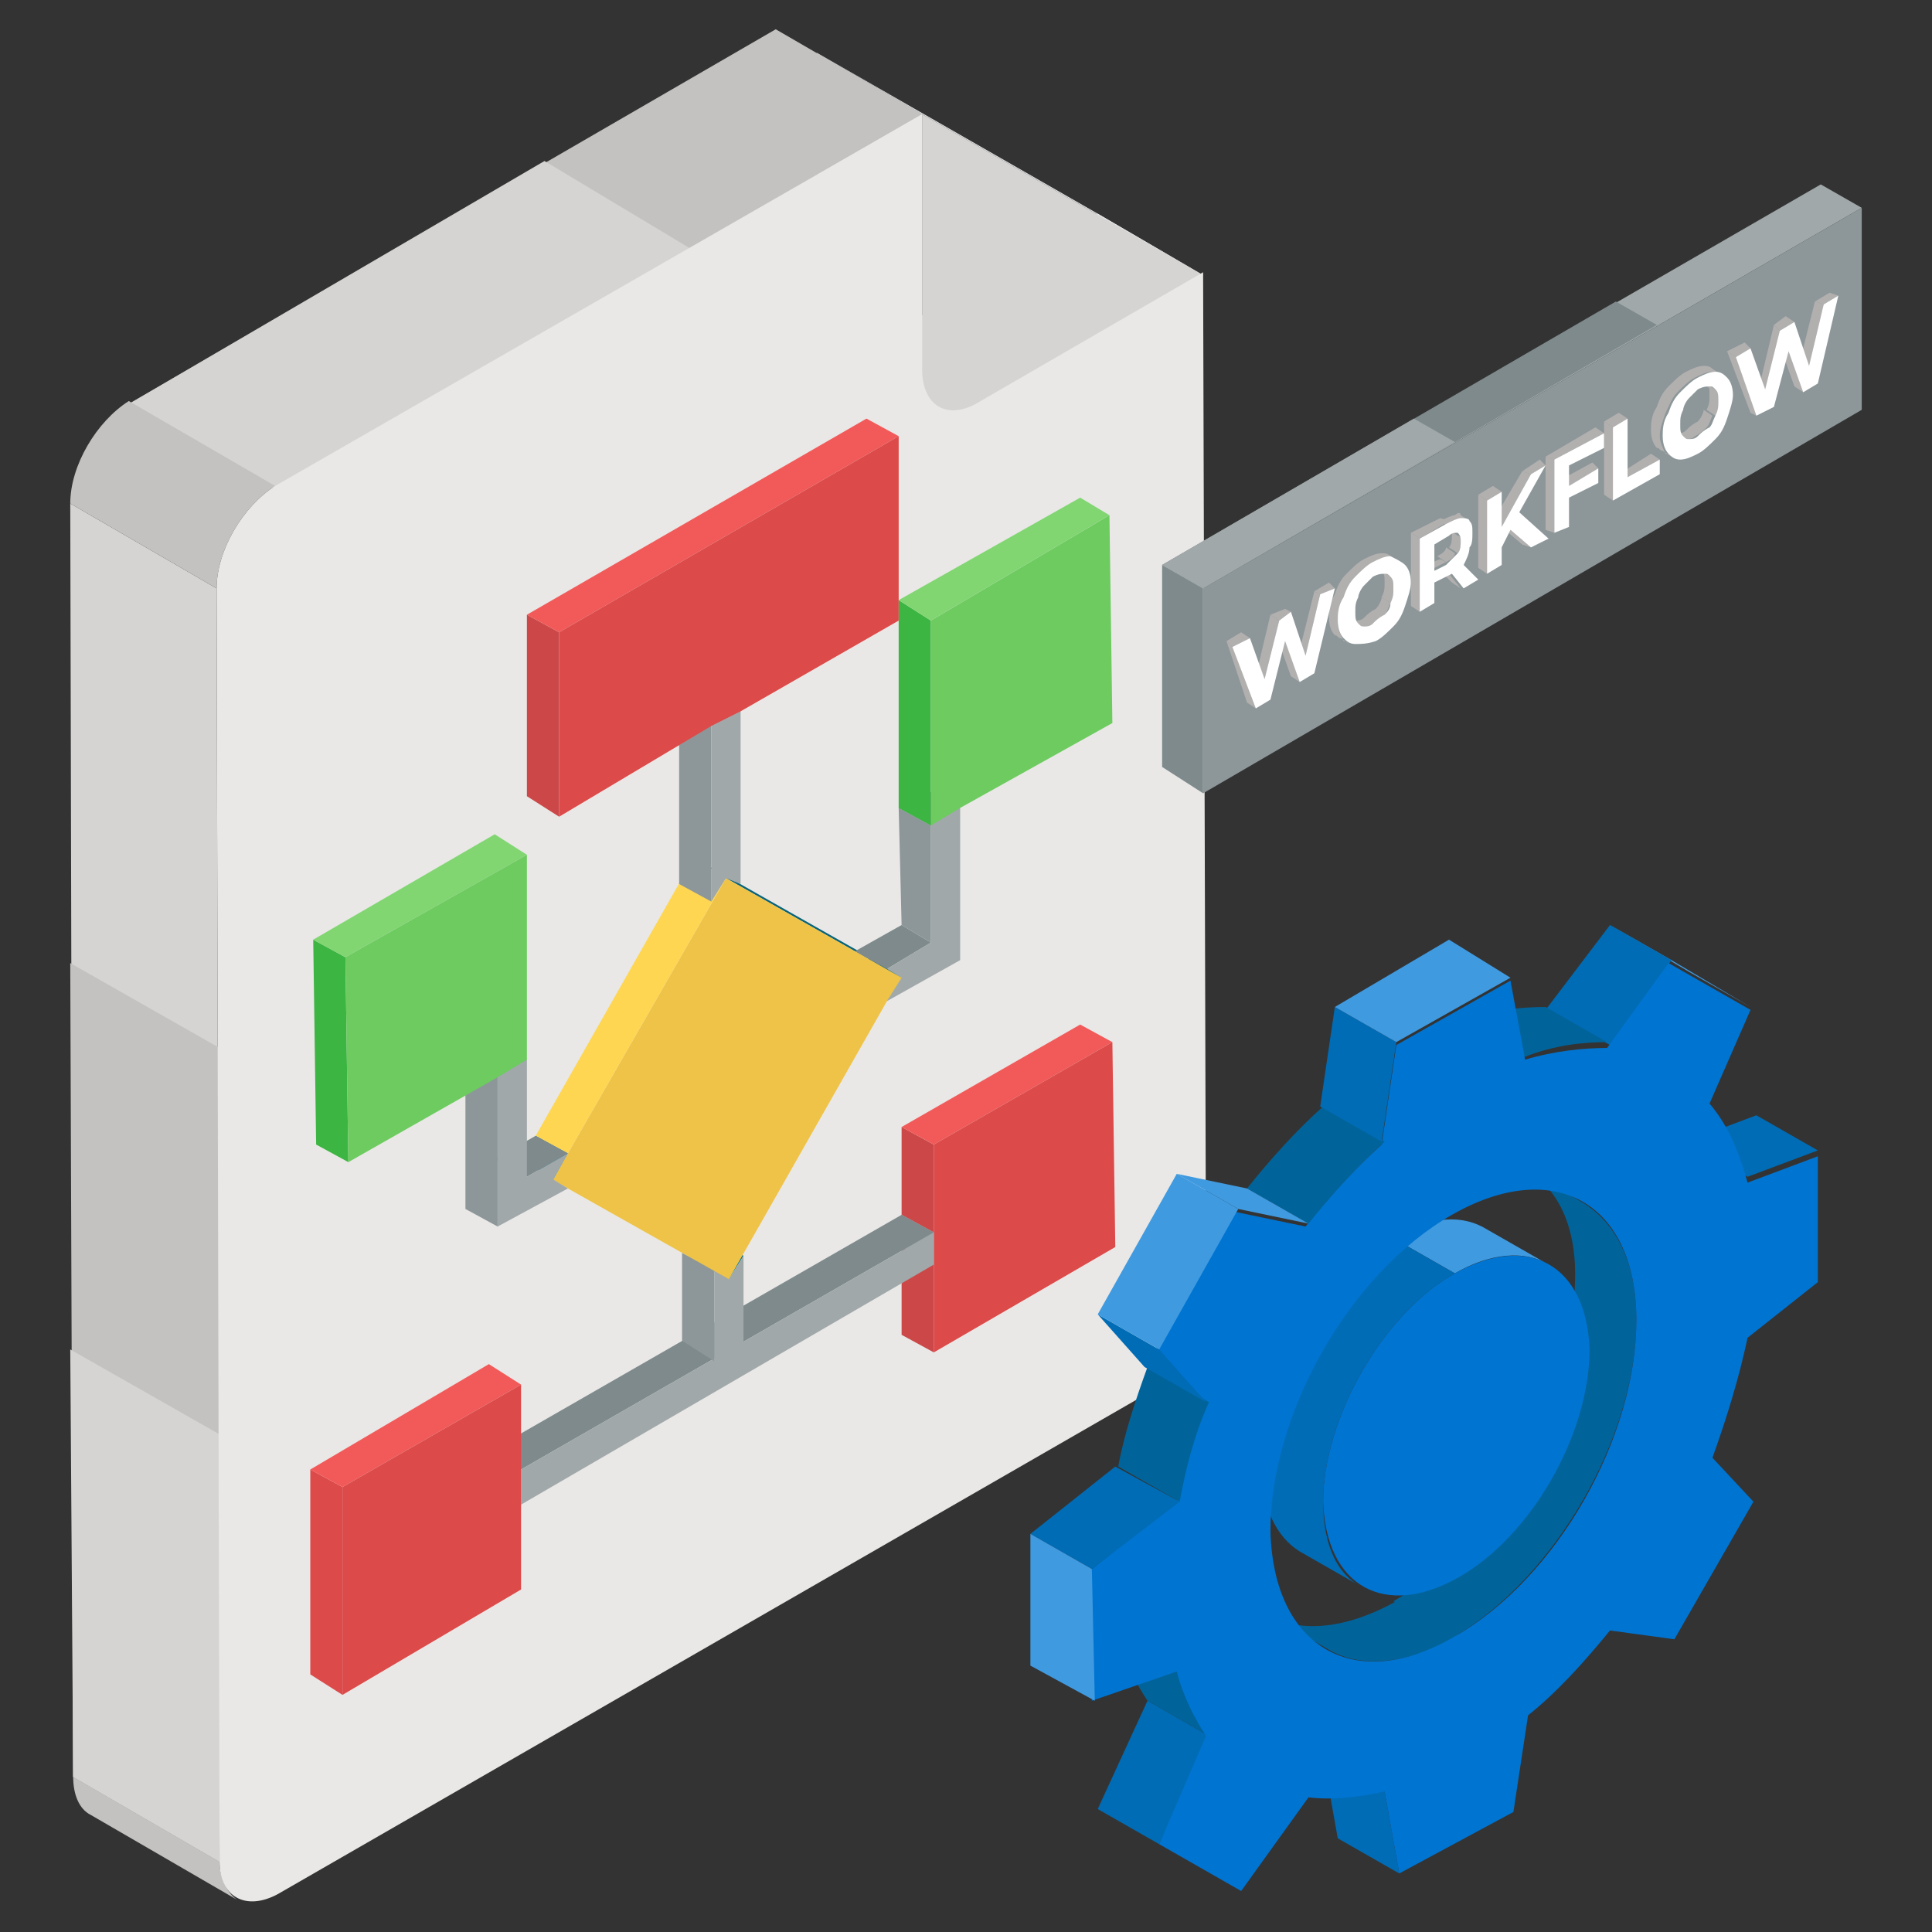<svg xmlns="http://www.w3.org/2000/svg" enable-background="new 0 0 66 66" viewBox="0 0 66 66" width="256" height="256"><rect x="0" y="0" width="66" height="66" fill="#333333" stroke="none"/><path fill="#c4c2c0" d="M8.1,64.9l-5-2.9c-0.4-0.2-0.6-0.7-0.6-1.3l5,2.9C7.5,64.2,7.8,64.7,8.1,64.9z" class="colorc4c2c0 svgShape"></path><polygon fill="#e2e3e5" points="33.5 13.8 29.9 11.7 37.5 7.3 41.1 9.4" class="colore2e3e5 svgShape"></polygon><path fill="#e2e3e5" d="M32.1,13.9l-3.6-2.1c0.4,0.2,0.9,0.2,1.4-0.1l3.6,2.1C33,14.1,32.5,14.2,32.1,13.9z" class="colore2e3e5 svgShape"></path><path fill="#cfd0d1" d="M32.1,13.9l-3.6-2.1c-0.4-0.2-0.6-0.7-0.6-1.3l3.6,2.1C31.5,13.3,31.7,13.7,32.1,13.9z" class="colorcfd0d1 svgShape"></path><polygon fill="#e2e3e5" points="31.5 3.9 27.9 1.8 37.5 7.3 41.1 9.4" class="colore2e3e5 svgShape"></polygon><polygon fill="#cfd0d1" points="31.5 12.7 27.9 10.5 27.9 1.8 31.5 3.9" class="colorcfd0d1 svgShape"></polygon><path fill="#d6d4d2" d="M31.5,3.9l9.6,5.5l-7.6,4.4c-1.1,0.6-2,0.1-2-1.1L31.5,3.9z" class="colord6d4d2 svgShape"></path><polygon fill="#d6d4d2" points="7.5 63.6 2.5 60.7 2.4 17.2 7.4 20.1" class="colord6d4d2 svgShape"></polygon><polygon fill="#c4c2c0" points="7.5 63.6 2.5 60.7 2.4 32.9 7.5 35.8" class="colorc4c2c0 svgShape"></polygon><polygon fill="#d6d4d2" points="7.5 63.6 2.5 60.7 2.4 46.1 7.5 49" class="colord6d4d2 svgShape"></polygon><polygon fill="#c4c2c0" points="9.4 16.7 4.4 13.8 26.5 1 31.5 3.9" class="colorc4c2c0 svgShape"></polygon><polygon fill="#d6d4d2" points="9.4 16.7 4.4 13.8 18.6 5.5 23.6 8.5" class="colord6d4d2 svgShape"></polygon><path fill="#c4c2c0" d="M7.4,20.1l-5-2.9c0-1.3,0.9-2.8,2-3.5l5,2.9C8.3,17.3,7.4,18.8,7.4,20.1z" class="colorc4c2c0 svgShape"></path><path fill="#e9e8e6" d="M41.2,44.1c0,1.3-0.9,2.8-2,3.5L9.5,64.7c-1.1,0.6-2,0.1-2-1.1L7.4,20.1c0-1.3,0.9-2.8,2-3.5L31.5,3.9
								l0,8.7c0,1.3,0.9,1.8,2,1.1l7.6-4.4L41.2,44.1z" class="colore9e8e6 svgShape"></path><g><polygon fill="#cc4848" points="31.9 46.2 30.8 45.6 30.8 42.6 31.9 43.2" class="colorcc4848 svgShape"></polygon><polygon fill="#8d9799" points="31.9 43.2 30.8 42.6 30.8 41.5 31.9 42.1" class="color8d9799 svgShape"></polygon><polygon fill="#cc4848" points="31.9 42.1 30.8 41.5 30.8 38.5 31.9 39.1" class="colorcc4848 svgShape"></polygon><polygon fill="#f25a5a" points="31.9 39.1 30.8 38.5 36.9 35 38 35.6" class="colorf25a5a svgShape"></polygon><polygon fill="#dd4a4a" points="38 35.6 38.1 42.6 31.9 46.2 31.9 43.2 31.9 42.1 31.9 39.1" class="colordd4a4a svgShape"></polygon><polygon fill="#8d9799" points="17.8 51.4 16.7 50.7 16.7 49.6 17.8 50.2" class="color8d9799 svgShape"></polygon><polygon fill="#7e8a8c" points="17.8 50.2 16.7 49.6 30.8 41.5 31.9 42.1" class="color7e8a8c svgShape"></polygon><polygon fill="#a0a8aa" points="31.9 42.1 31.9 43.2 17.8 51.4 17.8 50.2" class="colora0a8aa svgShape"></polygon></g><g><polygon fill="#0a7891" points="24.9 43.7 23.8 43.1 24.3 42.2 25.4 42.9" class="color0a7891 svgShape"></polygon><polygon fill="#0a7891" points="30.3 34.2 29.2 33.6 29.7 32.7 30.8 33.4" class="color0a7891 svgShape"></polygon><polygon fill="#086579" points="24.4 43.4 23.3 42.8 23.8 43.1 24.9 43.7" class="color086579 svgShape"></polygon><polygon fill="#8d9799" points="24.4 46.5 23.3 45.8 23.3 42.8 24.4 43.4" class="color8d9799 svgShape"></polygon><polygon fill="#a0a8aa" points="25.4 42.9 25.4 45.9 24.4 46.5 24.4 43.4 24.9 43.7" class="colora0a8aa svgShape"></polygon><polygon fill="#086479" points="24.8 30 23.7 29.3 29.7 32.7 30.8 33.4" class="color086479 svgShape"></polygon><polygon fill="#7e8a8c" points="30.3 33.1 29.2 32.5 30.8 31.6 31.8 32.2" class="color7e8a8c svgShape"></polygon><polygon fill="#a0a8aa" points="32.8 27.6 32.8 32.8 30.3 34.2 30.8 33.4 30.3 33.1 31.8 32.2 31.8 28.2" class="colora0a8aa svgShape"></polygon><polygon fill="#7e8a8c" points="31.8 28.2 30.7 27.6 31.7 27 32.8 27.6" class="color7e8a8c svgShape"></polygon><polygon fill="#8d9799" points="31.8 32.2 30.8 31.6 30.7 27.6 31.8 28.2" class="color8d9799 svgShape"></polygon><polygon fill="#3db542" points="31.8 28.2 30.7 27.6 30.7 20.5 31.8 21.2" class="color3db542 svgShape"></polygon><polygon fill="#6dcb60" points="37.9 17.6 38 24.7 32.8 27.6 31.8 28.2 31.8 21.2" class="color6dcb60 svgShape"></polygon><polygon fill="#81d672" points="31.8 21.2 30.7 20.5 36.9 17 37.9 17.6" class="color81d672 svgShape"></polygon><polygon fill="#086479" points="18.9 40.3 17.8 39.6 18.3 39.9 19.4 40.6" class="color086479 svgShape"></polygon><polygon fill="#0a7891" points="18.9 40.3 17.8 39.6 18.3 38.8 19.4 39.4" class="color0a7891 svgShape"></polygon><polygon fill="#efc348" points="24.8 30 30.8 33.4 30.3 34.2 24.9 43.7 19.4 40.6 18.9 40.3 19.4 39.4" class="colorefc348 svgShape"></polygon><polygon fill="#ffd651" points="19.4 39.4 18.3 38.8 23.7 29.3 24.8 30" class="colorffd651 svgShape"></polygon><polygon fill="#7e8a8c" points="18 40.2 16.9 39.6 18.3 38.8 19.4 39.4" class="color7e8a8c svgShape"></polygon><polygon fill="#7e8a8c" points="24.3 24.8 23.2 24.2 24.2 23.6 25.3 24.3" class="color7e8a8c svgShape"></polygon><polygon fill="#8d9799" points="24.3 30.8 23.2 30.2 23.2 24.2 24.3 24.8" class="color8d9799 svgShape"></polygon><polygon fill="#a0a8aa" points="25.3 24.3 25.3 30.2 24.8 30 24.3 30.8 24.3 24.8" class="colora0a8aa svgShape"></polygon><polygon fill="#8d9799" points="17 41.9 15.9 41.3 15.9 36.1 17 36.8" class="color8d9799 svgShape"></polygon><polygon fill="#a0a8aa" points="18 36.2 18 40.2 19.4 39.4 18.9 40.3 19.4 40.6 17 41.9 17 36.8" class="colora0a8aa svgShape"></polygon><polygon fill="#7e8a8c" points="17 36.8 15.9 36.1 16.9 35.6 18 36.2" class="color7e8a8c svgShape"></polygon></g><g><polygon fill="#cc4848" points="19.1 27.9 18 27.2 18 21 19.1 21.6" class="colorcc4848 svgShape"></polygon><polygon fill="#f25a5a" points="19.1 21.6 18 21 29.6 14.3 30.7 14.9" class="colorf25a5a svgShape"></polygon><polygon fill="#dd4a4a" points="30.7 14.9 30.7 21.2 25.3 24.3 24.3 24.8 19.1 27.9 19.1 21.6" class="colordd4a4a svgShape"></polygon></g><g><polygon fill="#3db542" points="11.9 39.7 10.8 39.1 10.7 32.1 11.8 32.7" class="color3db542 svgShape"></polygon><polygon fill="#81d672" points="11.8 32.7 10.7 32.1 16.9 28.5 18 29.2" class="color81d672 svgShape"></polygon><polygon fill="#6dcb60" points="18 29.2 18 36.2 17 36.8 11.9 39.7 11.8 32.7" class="color6dcb60 svgShape"></polygon></g><g><polygon fill="#dd4a4a" points="11.7 57.9 10.6 57.2 10.6 50.2 11.7 50.8" class="colordd4a4a svgShape"></polygon><polygon fill="#f25a5a" points="11.7 50.8 10.6 50.2 16.7 46.6 17.8 47.3" class="colorf25a5a svgShape"></polygon><polygon fill="#dd4a4a" points="17.8 47.3 17.8 54.3 11.7 57.9 11.7 50.8" class="colordd4a4a svgShape"></polygon></g><g><polygon fill="#006cb5" points="59.7 40.2 57.6 39 60 38.1 62.1 39.3" class="color006cb5 svgShape"></polygon><polygon fill="#006cb5" points="47.8 64 45.7 62.8 45.2 60 47.3 61.2" class="color006cb5 svgShape"></polygon><path fill="#00649b" d="M45.3,56.3l-2.1-1.2c1.1,0.7,2.7,0.6,4.5-0.4l2.1,1.2C48,56.9,46.4,57,45.3,56.3z" class="color00649b svgShape"></path><path fill="#00649b" d="M52,39.9l2.1,1.2c1.1,0.7,1.8,2,1.8,4c0,4-2.8,8.8-6.2,10.8l-2.1-1.2c3.5-2,6.2-6.8,6.2-10.8
						C53.9,41.9,53.2,40.5,52,39.9z" class="color00649b svgShape"></path><polygon fill="#3f9ae0" points="57.1 32.8 55 31.6 57.7 33.2 59.8 34.4" class="color3f9ae0 svgShape"></polygon><polygon fill="#006cb5" points="39.6 63 37.5 61.8 39.2 58.1 41.3 59.3" class="color006cb5 svgShape"></polygon><polygon fill="#006cb5" points="55 35.7 52.8 34.5 55 31.6 57.1 32.8" class="color006cb5 svgShape"></polygon><path fill="#3f9ae0" d="M50.8,42l2.1,1.2c-0.8-0.5-2-0.4-3.2,0.3l-2.1-1.2C48.9,41.5,50,41.5,50.8,42z" class="color3f9ae0 svgShape"></path><path fill="#00649b" d="M41.3,59.3l-2.1-1.2c-0.4-0.6-0.8-1.4-1-2.2l2.1,1.2C40.5,57.9,40.8,58.7,41.3,59.3z" class="color00649b svgShape"></path><path fill="#006cb5" d="M46.5,54.2L44.4,53c-0.8-0.5-1.3-1.5-1.3-2.9c0-2.9,2-6.4,4.5-7.8l2.1,1.2c-2.5,1.4-4.5,5-4.5,7.8
						C45.2,52.8,45.7,53.8,46.5,54.2z" class="color006cb5 svgShape"></path><path fill="#00649b" d="M52.1,36.1L50,34.8c1-0.3,2-0.4,2.8-0.4l2.1,1.2C54.1,35.6,53.1,35.7,52.1,36.1z" class="color00649b svgShape"></path><path fill="#0074d1" d="M62.1,43.8l-2.4,1.9c-0.3,1.4-0.7,2.7-1.2,4.1l1.4,1.5l-2.7,4.7L55,55.7c-0.9,1.1-1.8,2.1-2.8,2.9
						l-0.5,3.3L47.8,64l-0.5-2.8c-0.9,0.2-1.8,0.3-2.6,0.2l-2.3,3.2L39.6,63l1.6-3.7c-0.4-0.6-0.8-1.4-1-2.2l-2.9,1l0-4.5l2.9-2.3
						c0.2-1.1,0.6-2.3,1-3.4l-1.7-1.8l2.7-4.7l2.4,0.5c0.8-1,1.7-2,2.6-2.8l0.5-3.4l3.9-2.2l0.5,2.7c1-0.3,2-0.4,2.8-0.4l2.1-2.9
						l2.8,1.6l-1.4,3.2c0.6,0.7,1,1.6,1.3,2.7l2.4-0.9L62.1,43.8z M49.7,55.9c3.5-2,6.2-6.8,6.2-10.8c0-4-2.8-5.6-6.3-3.6
						c-3.5,2-6.2,6.8-6.2,10.8C43.5,56.3,46.3,57.9,49.7,55.9" class="color0074d1 svgShape"></path><path fill="#0074d1" d="M49.7,43.5c2.5-1.4,4.5-0.3,4.6,2.6c0,2.9-2,6.4-4.5,7.8c-2.5,1.4-4.5,0.3-4.6-2.6
						C45.2,48.5,47.2,44.9,49.7,43.5z" class="color0074d1 svgShape"></path><path fill="#00649b" d="M40.3 51.3l-2.1-1.2c.2-1.1.6-2.3 1-3.4l2.1 1.2C40.8 49 40.5 50.2 40.3 51.3zM44.7 41.8l-2.1-1.2c.8-1 1.7-2 2.6-2.8l2.1 1.2C46.3 39.9 45.5 40.8 44.7 41.8z" class="color00649b svgShape"></path><polygon fill="#006cb5" points="37.3 53.6 35.2 52.4 38.1 50.1 40.3 51.3" class="color006cb5 svgShape"></polygon><polygon fill="#3f9ae0" points="37.4 58.1 35.2 56.9 35.2 52.4 37.3 53.6" class="color3f9ae0 svgShape"></polygon><polygon fill="#006cb5" points="47.2 39 45.1 37.8 45.6 34.4 47.7 35.6" class="color006cb5 svgShape"></polygon><polygon fill="#3f9ae0" points="47.7 35.6 45.6 34.4 49.5 32.1 51.6 33.4" class="color3f9ae0 svgShape"></polygon><polygon fill="#006cb5" points="41.2 47.9 39.1 46.7 37.5 44.9 39.6 46.1" class="color006cb5 svgShape"></polygon><polygon fill="#3f9ae0" points="39.6 46.1 37.5 44.9 40.2 40.1 42.3 41.3" class="color3f9ae0 svgShape"></polygon><polygon fill="#3f9ae0" points="42.3 41.3 40.2 40.1 42.6 40.6 44.7 41.8" class="color3f9ae0 svgShape"></polygon></g><g><polygon fill="#7e8a8c" points="41.1 27.1 39.7 26.2 39.7 19.3 41.1 20.1" class="color7e8a8c svgShape"></polygon><polygon fill="#a0a8aa" points="41.1 20.1 39.7 19.3 62.2 6.3 63.6 7.1" class="colora0a8aa svgShape"></polygon><polygon fill="#7e8a8c" points="41.1 20.1 39.7 19.3 55.2 10.3 56.6 11.1" class="color7e8a8c svgShape"></polygon><polygon fill="#a0a8aa" points="41.1 20.1 39.7 19.3 48.3 14.3 49.7 15.1" class="colora0a8aa svgShape"></polygon><polygon fill="#8d9799" points="63.6 7.1 63.6 14 41.1 27.1 41.1 20.1" class="color8d9799 svgShape"></polygon></g><g><path fill="#b2b0af" d="M47.5,20.6l-0.3-0.2c0.1-0.2,0.1-0.3,0.1-0.5c0-0.2,0-0.3-0.1-0.4l0.3,0.2c0.1,0.1,0.1,0.2,0.1,0.4
						C47.6,20.3,47.6,20.5,47.5,20.6z" class="colorb2b0af svgShape"></path><path fill="#b2b0af" d="M46.5 21.4l-.3-.2c0 0 .1 0 .1 0 .1 0 .2 0 .3-.1.1-.1.2-.2.4-.3.1-.1.2-.3.2-.4l.3.2c-.1.2-.1.3-.2.4-.1.1-.2.2-.4.3-.1.1-.2.1-.3.1C46.5 21.5 46.5 21.4 46.5 21.4zM47.2 19.5l.3.2c0 0 .1.1.1.1l-.3-.2C47.2 19.6 47.2 19.6 47.2 19.5z" class="colorb2b0af svgShape"></path><path fill="#b2b0af" d="M46.1,22l-0.3-0.2c-0.1,0-0.1-0.1-0.2-0.1c-0.1-0.1-0.2-0.3-0.2-0.6c0-0.2,0-0.5,0.2-0.8
						c0.1-0.3,0.2-0.5,0.4-0.7c0.2-0.2,0.4-0.4,0.6-0.5c0.2-0.1,0.4-0.2,0.6-0.2c0.1,0,0.2,0,0.3,0.1l0.3,0.2
						c-0.1,0-0.2-0.1-0.3-0.1c-0.2,0-0.4,0.1-0.6,0.2c-0.2,0.1-0.4,0.3-0.6,0.5c-0.2,0.2-0.3,0.5-0.4,0.7c-0.1,0.3-0.2,0.5-0.2,0.8
						c0,0.2,0.1,0.4,0.2,0.6C45.9,21.9,46,21.9,46.1,22z" class="colorb2b0af svgShape"></path><path fill="#ffffff" d="M48,19.3c0.1,0.1,0.2,0.3,0.2,0.6c0,0.2-0.1,0.5-0.2,0.8c-0.1,0.3-0.2,0.5-0.4,0.7
						c-0.2,0.2-0.4,0.4-0.6,0.5C46.7,22,46.5,22,46.3,22c-0.2,0-0.3-0.1-0.4-0.2c-0.1-0.1-0.2-0.3-0.2-0.6c0-0.2,0-0.5,0.2-0.8
						c0.1-0.3,0.2-0.5,0.4-0.7c0.2-0.2,0.4-0.4,0.6-0.5c0.2-0.1,0.4-0.2,0.6-0.2C47.7,19.1,47.9,19.2,48,19.3z M47.5,20.6
						c0.1-0.2,0.1-0.3,0.1-0.5c0-0.2,0-0.3-0.1-0.4c-0.1-0.1-0.1-0.1-0.2-0.1c-0.1,0-0.2,0-0.4,0.1c-0.1,0.1-0.2,0.2-0.3,0.3
						c-0.1,0.1-0.2,0.3-0.2,0.4c-0.1,0.2-0.1,0.3-0.1,0.5c0,0.2,0,0.3,0.1,0.4c0.1,0.1,0.1,0.1,0.2,0.1c0.1,0,0.2,0,0.3-0.1
						c0.1-0.1,0.2-0.2,0.4-0.3C47.4,20.9,47.5,20.8,47.5,20.6" class="colorfff svgShape"></path><polygon fill="#b2b0af" points="44.6 22.4 44.4 22.2 44.9 20.2 45.1 20.3" class="colorb2b0af svgShape"></polygon><polygon fill="#b2b0af" points="45.1 20.3 44.9 20.2 45.4 19.9 45.6 20.1" class="colorb2b0af svgShape"></polygon><polygon fill="#b2b0af" points="44.4 23.3 44.1 23.1 43.6 21.7 43.9 21.9" class="colorb2b0af svgShape"></polygon><polygon fill="#b2b0af" points="43.2 23.2 42.9 23.1 43.4 21 43.7 21.2" class="colorb2b0af svgShape"></polygon><polygon fill="#b2b0af" points="43.7 21.2 43.4 21 43.9 20.8 44.1 20.9" class="colorb2b0af svgShape"></polygon><polygon fill="#b2b0af" points="42.1 22.1 41.9 21.9 42.4 21.6 42.7 21.8" class="colorb2b0af svgShape"></polygon><polygon fill="#b2b0af" points="42.9 24.2 42.6 24 41.9 21.9 42.1 22.1" class="colorb2b0af svgShape"></polygon><polygon fill="#ffffff" points="45.6 20.1 44.9 23 44.4 23.3 43.9 21.9 43.4 23.9 42.9 24.2 42.1 22.1 42.7 21.8 43.2 23.2 43.7 21.2 44.1 20.9 44.6 22.4 45.1 20.3" class="colorfff svgShape"></polygon><g fill="none"><polygon fill="#b2b0af" points="49.9 20.1 49.6 19.9 49.2 19.5 49.5 19.6" class="colorb2b0af svgShape"></polygon><path fill="#b2b0af" d="M49.4 19.2l-.3-.2c.2-.1.3-.2.3-.3l.3.2C49.7 19 49.6 19.1 49.4 19.2zM49.5 18.1l.3.2c.1 0 .1.1.1.2 0 .1 0 .3-.1.4l-.3-.2c.1-.1.1-.3.1-.4C49.6 18.2 49.6 18.1 49.5 18.1z" class="colorb2b0af svgShape"></path><polygon fill="#b2b0af" points="49 19.4 48.7 19.3 49.2 19.1 49.4 19.2" class="colorb2b0af svgShape"></polygon><path fill="#b2b0af" d="M49.9,17.6l0.3,0.2c-0.1,0-0.1-0.1-0.2,0c-0.1,0-0.3,0.1-0.5,0.2l-0.3-0.2c0.2-0.1,0.4-0.2,0.5-0.2
						C49.8,17.5,49.9,17.5,49.9,17.6z" class="colorb2b0af svgShape"></path><polygon fill="#b2b0af" points="48.5 18.4 48.2 18.2 49.2 17.7 49.5 17.8" class="colorb2b0af svgShape"></polygon><polygon fill="#b2b0af" points="48.5 20.9 48.2 20.7 48.2 18.2 48.5 18.4" class="colorb2b0af svgShape"></polygon><path fill="#ffffff" d="M50,19.3l0.5,0.5l-0.5,0.3l-0.4-0.5l0,0L49,19.9l0,0.7l-0.5,0.3l0-2.5l0.9-0.5c0.2-0.1,0.4-0.2,0.5-0.2
						c0.1,0,0.3,0,0.3,0.1c0.1,0.1,0.1,0.2,0.1,0.4c0,0.2,0,0.4-0.1,0.5C50.2,18.9,50.1,19.1,50,19.3z M49.8,18.9
						c0.1-0.1,0.1-0.3,0.1-0.4c0-0.1,0-0.2-0.1-0.3c-0.1,0-0.2,0-0.3,0.1L49,18.6l0,0.9l0.4-0.2C49.6,19.1,49.7,19,49.8,18.9" class="colorfff svgShape"></path></g><g fill="none"><polygon fill="#b2b0af" points="53.6 16.6 53.3 16.4 54.4 15.8 54.6 16" class="colorb2b0af svgShape"></polygon><polygon fill="#b2b0af" points="53.1 18.2 52.8 18.1 52.8 15.6 53.1 15.7" class="colorb2b0af svgShape"></polygon><polygon fill="#b2b0af" points="53.1 15.7 52.8 15.6 54.5 14.6 54.8 14.8" class="colorb2b0af svgShape"></polygon><polygon fill="#ffffff" points="54.8 14.8 54.8 15.3 53.6 15.9 53.6 16.6 54.6 16 54.6 16.5 53.6 17 53.6 18 53.1 18.2 53.1 15.7" class="colorfff svgShape"></polygon></g><g fill="none"><polygon fill="#b2b0af" points="52.3 18.7 52 18.6 51.3 18 51.6 18.1" class="colorb2b0af svgShape"></polygon><polygon fill="#b2b0af" points="51.3 18 51 17.8 52 16.1 52.3 16.2" class="colorb2b0af svgShape"></polygon><polygon fill="#b2b0af" points="52.3 16.2 52 16.1 52.6 15.7 52.8 15.9" class="colorb2b0af svgShape"></polygon><polygon fill="#b2b0af" points="50.8 17.1 50.5 16.9 51 16.6 51.3 16.8" class="colorb2b0af svgShape"></polygon><polygon fill="#b2b0af" points="50.8 19.6 50.5 19.4 50.5 16.9 50.8 17.1" class="colorb2b0af svgShape"></polygon><polygon fill="#ffffff" points="52.8 15.9 51.9 17.5 52.9 18.4 52.3 18.7 51.6 18.1 51.3 18.7 51.3 19.3 50.8 19.6 50.8 17.1 51.3 16.8 51.3 18 52.3 16.2" class="colorfff svgShape"></polygon></g><g fill="none"><polygon fill="#b2b0af" points="61.8 12.5 61.5 12.3 62 10.3 62.3 10.4" class="colorb2b0af svgShape"></polygon><polygon fill="#b2b0af" points="62.3 10.4 62 10.3 62.5 10 62.8 10.1" class="colorb2b0af svgShape"></polygon><polygon fill="#b2b0af" points="61.6 13.4 61.3 13.2 60.8 11.8 61.1 12" class="colorb2b0af svgShape"></polygon><polygon fill="#b2b0af" points="60.3 13.3 60.1 13.2 60.6 11.1 60.8 11.3" class="colorb2b0af svgShape"></polygon><polygon fill="#b2b0af" points="60.8 11.3 60.6 11.1 61 10.8 61.3 11" class="colorb2b0af svgShape"></polygon><polygon fill="#b2b0af" points="59.3 12.2 59 12 59.6 11.7 59.8 11.9" class="colorb2b0af svgShape"></polygon><polygon fill="#b2b0af" points="60 14.2 59.8 14.1 59 12 59.3 12.2" class="colorb2b0af svgShape"></polygon><polygon fill="#ffffff" points="62.8 10.1 62.1 13.1 61.6 13.4 61.1 12 60.6 13.9 60 14.2 59.3 12.2 59.8 11.9 60.3 13.3 60.8 11.3 61.3 11 61.8 12.5 62.3 10.4" class="colorfff svgShape"></polygon></g><g fill="none"><path fill="#b2b0af" d="M58.6 14.2l-.3-.2c.1-.2.1-.3.1-.5 0-.2 0-.3-.1-.4l.3.2c.1.1.1.2.1.4C58.7 13.9 58.7 14.1 58.6 14.2zM57.5 15l-.3-.2c0 0 .1 0 .1 0 .1 0 .2 0 .3-.1.1-.1.2-.2.4-.3.1-.1.2-.3.2-.4l.3.2c-.1.2-.1.3-.2.4-.1.1-.2.2-.4.3-.1.1-.2.1-.3.1C57.6 15.1 57.6 15 57.5 15z" class="colorb2b0af svgShape"></path><path fill="#b2b0af" d="M58.2,13.1l0.3,0.2c0,0,0.1,0.1,0.1,0.1l-0.3-0.2C58.3,13.2,58.3,13.2,58.2,13.1z" class="colorb2b0af svgShape"></path><path fill="#b2b0af" d="M57.1,15.6l-0.3-0.2c-0.1,0-0.1-0.1-0.2-0.1c-0.1-0.1-0.2-0.3-0.2-0.6c0-0.2,0-0.5,0.2-0.8
						c0.1-0.3,0.2-0.5,0.4-0.7c0.2-0.2,0.4-0.4,0.6-0.5c0.2-0.1,0.4-0.2,0.6-0.2c0.1,0,0.2,0,0.3,0.1l0.3,0.2
						c-0.1,0-0.2-0.1-0.3-0.1c-0.2,0-0.4,0.1-0.6,0.2c-0.2,0.1-0.4,0.3-0.6,0.5c-0.2,0.2-0.3,0.5-0.4,0.7c-0.1,0.3-0.2,0.5-0.2,0.8
						c0,0.2,0.1,0.4,0.2,0.6C57,15.5,57.1,15.5,57.1,15.6z" class="colorb2b0af svgShape"></path><path fill="#ffffff" d="M59,12.9c0.1,0.1,0.2,0.3,0.2,0.6c0,0.2-0.1,0.5-0.2,0.8c-0.1,0.3-0.2,0.5-0.4,0.7
						c-0.2,0.2-0.4,0.4-0.6,0.5c-0.2,0.1-0.4,0.2-0.6,0.2c-0.2,0-0.3-0.1-0.4-0.2c-0.1-0.1-0.2-0.3-0.2-0.6c0-0.2,0-0.5,0.2-0.8
						c0.1-0.3,0.2-0.5,0.4-0.7c0.2-0.2,0.4-0.4,0.6-0.5c0.2-0.1,0.4-0.2,0.6-0.2C58.8,12.7,58.9,12.8,59,12.9z M58.6,14.2
						c0.1-0.2,0.1-0.3,0.1-0.5c0-0.2,0-0.3-0.1-0.4c-0.1-0.1-0.1-0.1-0.2-0.1c-0.1,0-0.2,0-0.4,0.1c-0.1,0.1-0.2,0.2-0.3,0.3
						c-0.1,0.1-0.2,0.3-0.2,0.4c-0.1,0.2-0.1,0.3-0.1,0.5c0,0.2,0,0.3,0.1,0.4c0.1,0.1,0.1,0.1,0.2,0.1c0.1,0,0.2,0,0.3-0.1
						c0.1-0.1,0.2-0.2,0.4-0.3C58.5,14.5,58.5,14.4,58.6,14.2" class="colorfff svgShape"></path></g><g fill="none"><polygon fill="#b2b0af" points="55.6 16.3 55.3 16.2 56.4 15.5 56.7 15.7" class="colorb2b0af svgShape"></polygon><polygon fill="#b2b0af" points="55.1 17.1 54.8 16.9 54.8 14.4 55.1 14.6" class="colorb2b0af svgShape"></polygon><polygon fill="#b2b0af" points="55.1 14.6 54.8 14.4 55.3 14.1 55.6 14.3" class="colorb2b0af svgShape"></polygon><polygon fill="#ffffff" points="55.6 14.3 55.6 16.3 56.7 15.7 56.7 16.2 55.1 17.1 55.1 14.6" class="colorfff svgShape"></polygon></g></g></svg>